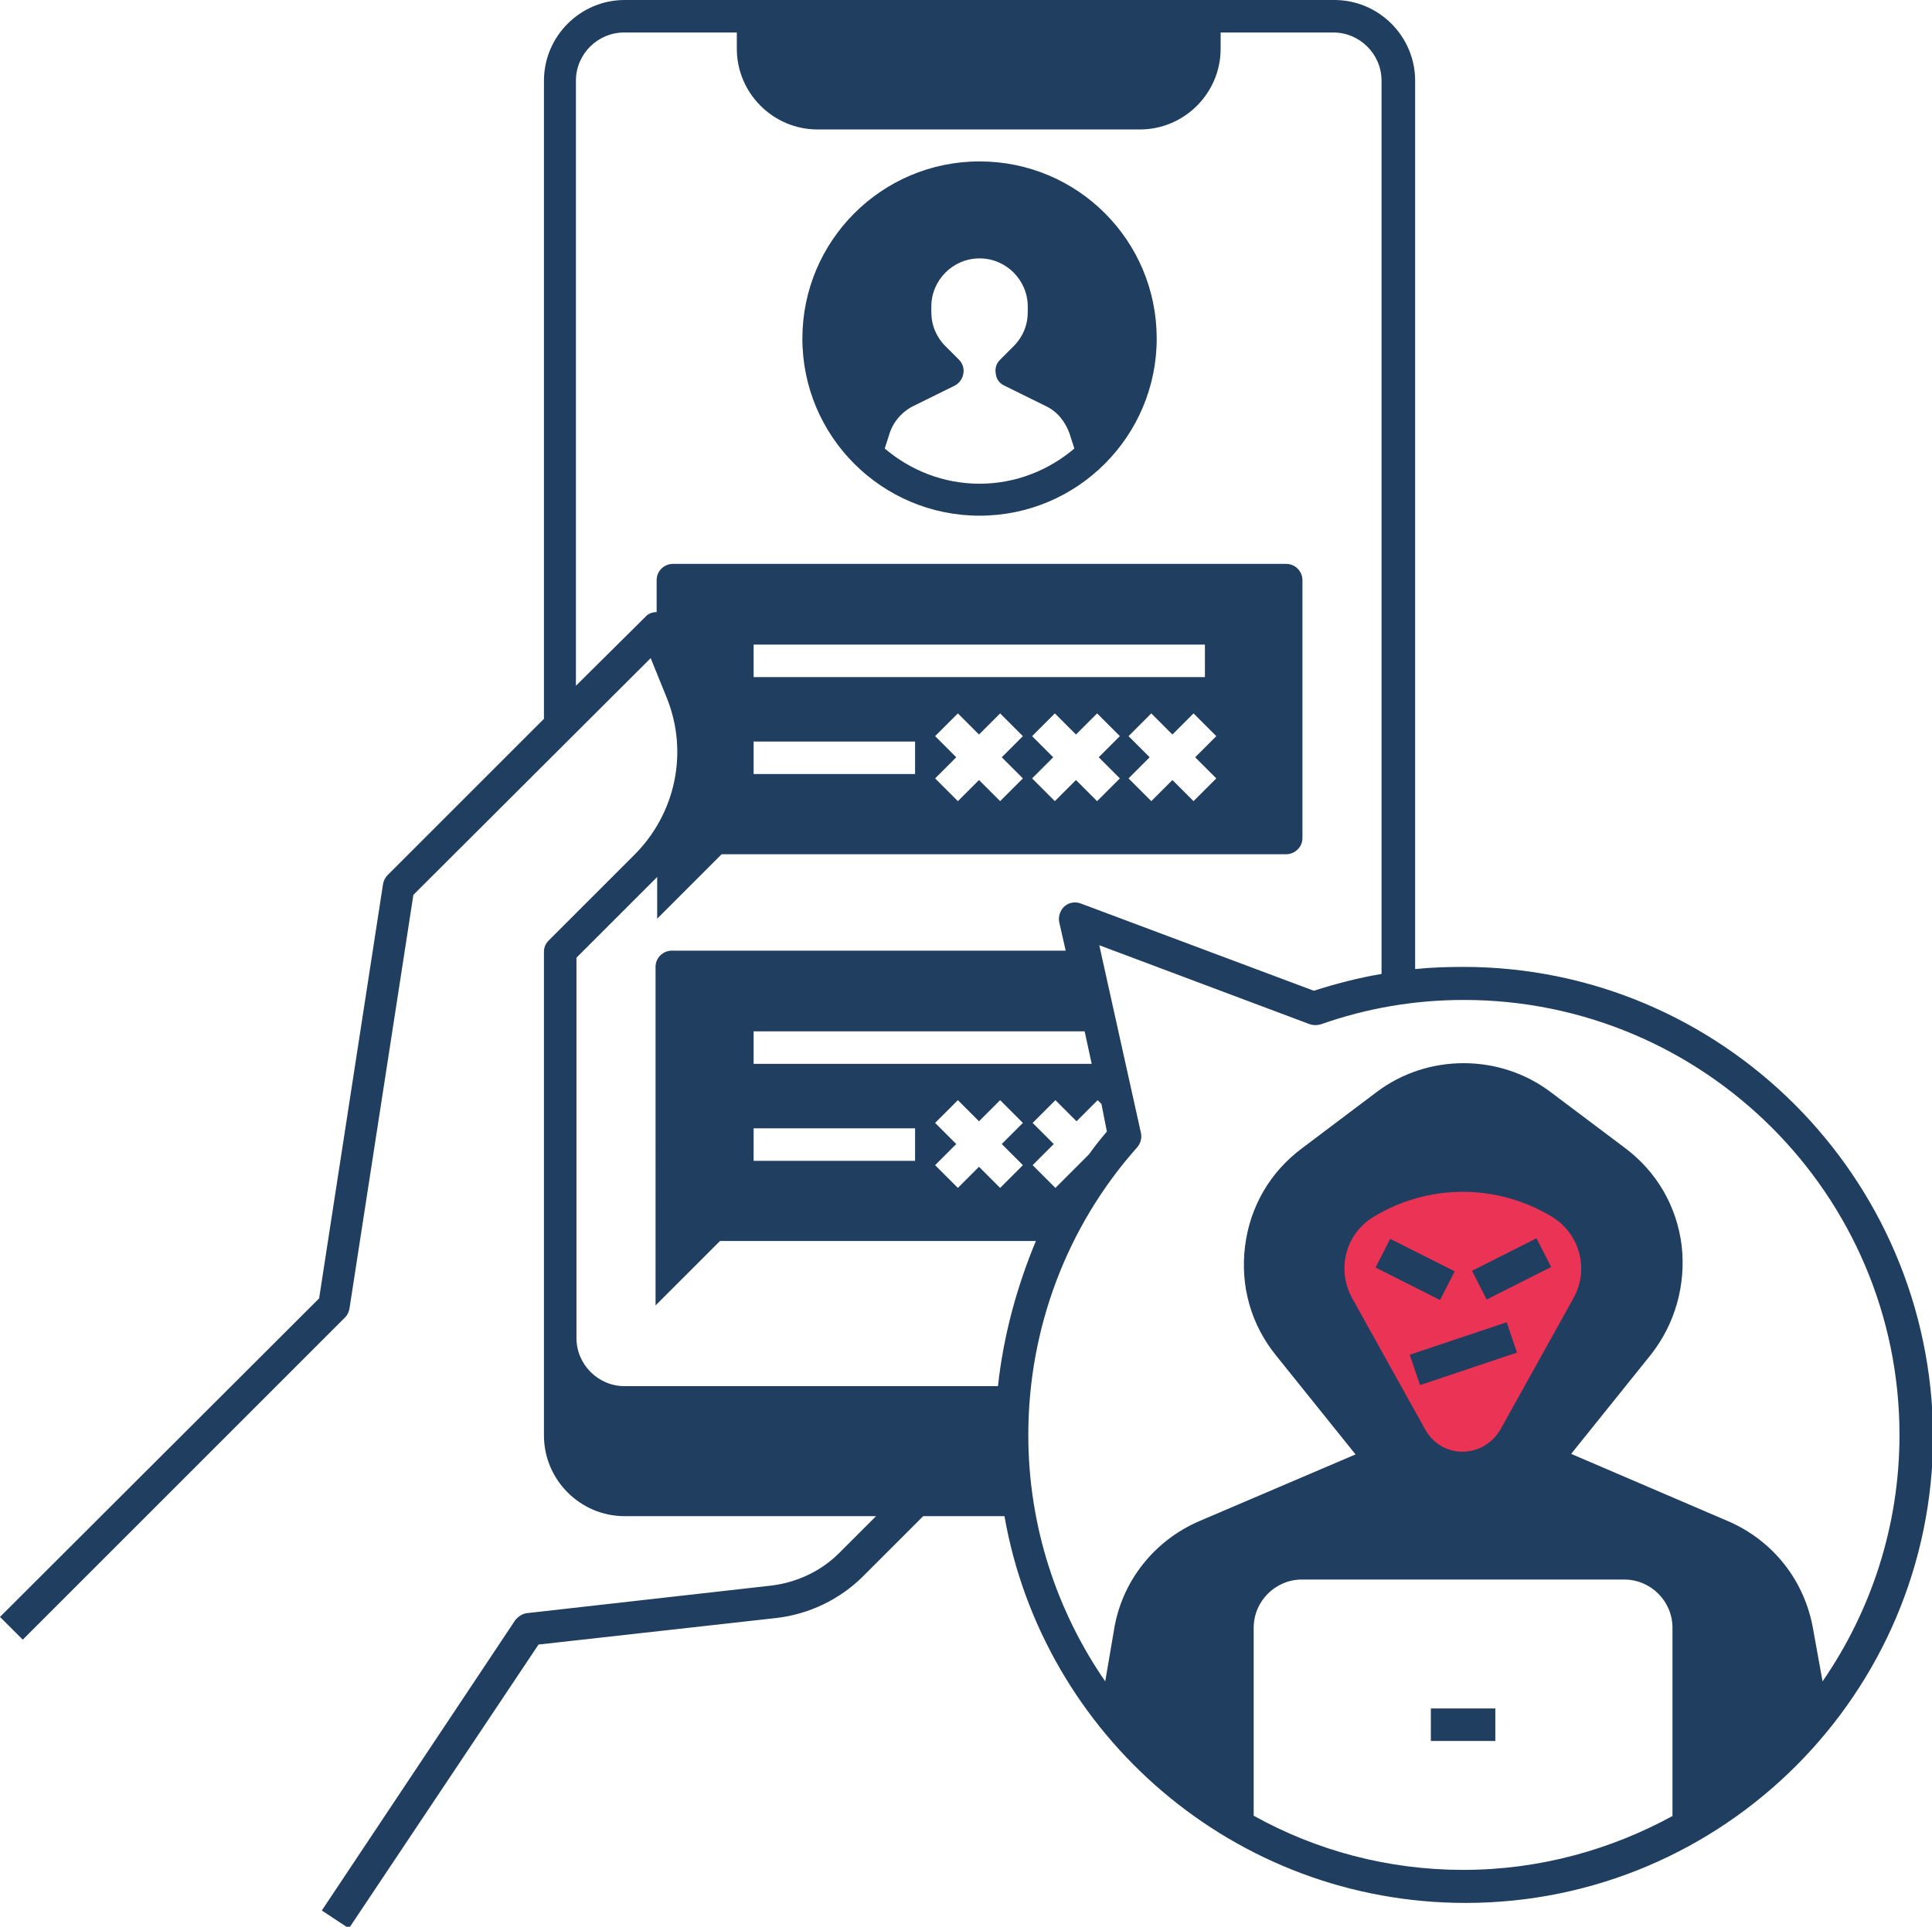 <?xml version="1.0" encoding="utf-8"?>
<!-- Generator: Adobe Illustrator 27.8.1, SVG Export Plug-In . SVG Version: 6.00 Build 0)  -->
<svg version="1.1" id="Layer_1" xmlns="http://www.w3.org/2000/svg" xmlns:xlink="http://www.w3.org/1999/xlink" x="0px" y="0px"
	 viewBox="0 0 356.6 355.7" style="enable-background:new 0 0 356.6 355.7;" xml:space="preserve">
<style type="text/css">
	.st0{clip-path:url(#SVGID_00000158742476770266011030000006973575521526321818_);}
	.st1{clip-path:url(#SVGID_00000070819408313462092730000007177483344550358409_);}
	.st2{fill:#EB3455;}
	.st3{clip-path:url(#SVGID_00000148656772359509946620000008950613434742243506_);}
	.st4{fill:#203E5F;}
</style>
<g>
	<defs>
		<rect id="SVGID_1_" x="243.3" y="214.1" width="57.4" height="57.4"/>
	</defs>
	<clipPath id="SVGID_00000168075463739129398880000013342762056335736764_">
		<use xlink:href="#SVGID_1_"  style="overflow:visible;"/>
	</clipPath>
	<g style="clip-path:url(#SVGID_00000168075463739129398880000013342762056335736764_);">
		<g>
			<defs>
				<path id="SVGID_00000116917105644000189900000017764080492707696803_" d="M272,214.1c-15.9,0-28.7,12.9-28.7,28.7
					s12.9,28.7,28.7,28.7c15.9,0,28.7-12.9,28.7-28.7S287.8,214.1,272,214.1"/>
			</defs>
			<clipPath id="SVGID_00000162339386447008855070000001001571885679796661_">
				<use xlink:href="#SVGID_00000116917105644000189900000017764080492707696803_"  style="overflow:visible;"/>
			</clipPath>
			<g style="clip-path:url(#SVGID_00000162339386447008855070000001001571885679796661_);">
				<path class="st2" d="M243.3,214.1h57.4v57.4h-57.4V214.1z"/>
			</g>
		</g>
	</g>
</g>
<g>
	<defs>
		<rect id="SVGID_00000083090255712370776220000004911536746002509743_" width="356.6" height="355.7"/>
	</defs>
	<clipPath id="SVGID_00000010990741137067288720000003074888397687404464_">
		<use xlink:href="#SVGID_00000083090255712370776220000004911536746002509743_"  style="overflow:visible;"/>
	</clipPath>
	<g style="clip-path:url(#SVGID_00000010990741137067288720000003074888397687404464_);">
		<path class="st4" d="M270.1,178.5c-3,0-6,0.1-8.9,0.4V14.9c0-8.2-6.7-14.9-14.9-14.9h-131c-8.2,0-14.9,6.7-14.9,14.9v117.8
			l-28.9,28.9c-0.4,0.4-0.7,1-0.8,1.6l-11.8,76.5L0,298.5l4.2,4.2l59.5-59.5c0.4-0.4,0.7-1,0.8-1.6l11.8-76.4l43.8-43.7l3,7.4
			c4,10,1.6,21.3-6,28.9l-15.8,15.8c-0.6,0.6-0.9,1.3-0.9,2.1v89.3c0,8.2,6.7,14.9,14.9,14.9h46.4l-6.8,6.8c-3.3,3.3-7.7,5.4-12.4,6
			l-45.2,5.1c-0.9,0.1-1.6,0.6-2.2,1.3l-35.7,53.6l5,3.3l35-52.4l43.9-4.9c6-0.7,11.7-3.4,16-7.7l11.1-11.1h15
			c7.1,40.5,42.5,71.4,85.1,71.4c47.6,0,86.3-38.7,86.3-86.3C356.5,217.2,317.7,178.5,270.1,178.5z M184.2,255.9h-68.9
			c-4.9,0-8.9-4-8.9-8.9v-70.2l14.9-14.9v7.7l11.9-11.9h104.2c1.6,0,3-1.3,3-3v-47.6c0-1.6-1.3-3-3-3H124.2c-1.6,0-3,1.3-3,3v5.9
			c-0.8,0-1.6,0.3-2.1,0.9l-12.8,12.7V14.9c0-4.9,4-8.9,8.9-8.9h20.8v3c0,8.2,6.7,14.9,14.9,14.9h59.5c8.2,0,14.9-6.7,14.9-14.9v-3
			h20.8c4.9,0,8.9,4,8.9,8.9v164.9c-4.2,0.7-8.4,1.8-12.5,3.1l-43-16.1c-1-0.4-2.2-0.2-3,0.5c-0.8,0.7-1.2,1.9-1,2.9l1.2,5.3h-72.7
			c-1.6,0-3,1.3-3,3V241l11.9-11.9h58.3C187.7,237.5,185.2,246.6,184.2,255.9z M224.5,143.7l-4.2,4.2l-3.9-3.9l-3.9,3.9l-4.2-4.2
			l3.9-3.9l-3.9-3.9l4.2-4.2l3.9,3.9l3.9-3.9l4.2,4.2l-3.9,3.9L224.5,143.7z M222.4,125h-83.3v-6h83.3V125z M206.7,143.7l-4.2,4.2
			l-3.9-3.9l-3.9,3.9l-4.2-4.2l3.9-3.9l-3.9-3.9l4.2-4.2l3.9,3.9l3.9-3.9l4.2,4.2l-3.9,3.9L206.7,143.7z M188.8,143.7l-4.2,4.2
			l-3.9-3.9l-3.9,3.9l-4.2-4.2l3.9-3.9l-3.9-3.9l4.2-4.2l3.9,3.9l3.9-3.9l4.2,4.2l-3.9,3.9L188.8,143.7z M168.9,136.9v6h-29.8v-6
			H168.9z M204.3,208.9c-1.2,1.4-2.3,2.8-3.3,4.2l-6.2,6.2l-4.2-4.2l3.9-3.9l-3.9-3.9l4.2-4.2l3.9,3.9l3.9-3.9l0.7,0.7L204.3,208.9z
			 M139.1,196.4v-6h61.1l1.3,6H139.1z M188.8,215.1l-4.2,4.2l-3.9-3.9l-3.9,3.9l-4.2-4.2l3.9-3.9l-3.9-3.9l4.2-4.2l3.9,3.9l3.9-3.9
			l4.2,4.2l-3.9,3.9L188.8,215.1z M168.9,208.3v6h-29.8v-6H168.9z M308.8,335.2c-11.5,6.3-24.7,10-38.7,10c-14,0-27.2-3.6-38.7-10
			v-34.7c0-4.9,4-8.9,8.9-8.9h59.5c4.9,0,8.9,4,8.9,8.9V335.2z M263,263.8l-13.4-24.1c-3-5.4-1.2-12,4-15.1
			c10.1-6.1,22.7-6.1,32.8,0c5.2,3.1,7,9.8,4,15.1l-13.4,24.1c-1.5,2.6-4.1,4.2-7.1,4.2C267,268,264.4,266.4,263,263.8z M334.7,301
			c-1.5-9.1-7.4-16.6-15.8-20.2L290,268.4l14.7-18.3c4.5-5.7,6.5-12.9,5.7-20.1c-0.9-7.3-4.6-13.7-10.5-18.1l-13.7-10.3
			c-9.4-7.1-22.7-7.1-32.1,0L240.3,212c-5.9,4.4-9.6,10.8-10.5,18.1c-0.9,7.3,1.1,14.4,5.7,20.1l14.7,18.3l-28.8,12.3
			c-8.4,3.6-14.4,11.2-15.8,20.2l-1.6,9.4c-8.9-12.9-14.2-28.6-14.2-45.5c0-19.6,7.1-38.5,20.1-53.1c0.6-0.7,0.9-1.7,0.7-2.6
			l-7.7-34.7l38.9,14.6c0.7,0.2,1.3,0.2,2,0c8.5-3,17.3-4.5,26.4-4.5c44.3,0,80.4,36,80.4,80.3c0,16.9-5.3,32.6-14.2,45.5L334.7,301
			z"/>
	</g>
</g>
<path class="st4" d="M264.1,315.4H276v6h-11.9V315.4z"/>
<path class="st4" d="M253.9,234l2.7-5.3l11.9,6l-2.7,5.3L253.9,234z"/>
<path class="st4" d="M271.7,234.6l11.9-6l2.7,5.3l-11.9,6L271.7,234.6z"/>
<path class="st4" d="M260.2,250.1l17.9-6l1.9,5.6l-17.9,6L260.2,250.1z"/>
<path class="st4" d="M180.8,29.8c-18.1,0-32.7,14.7-32.7,32.7c0,18.1,14.7,32.7,32.7,32.7c18.1,0,32.7-14.7,32.7-32.7
	C213.5,44.4,198.9,29.8,180.8,29.8z M180.8,89.3c-6.7,0-12.8-2.5-17.5-6.5l0.9-2.8c0.7-2.2,2.4-4.1,4.5-5.1l7.5-3.7
	c0.8-0.4,1.5-1.3,1.6-2.2c0.2-0.9-0.1-1.9-0.8-2.6l-2.5-2.5c-1.7-1.7-2.6-3.9-2.6-6.3v-1c0-4.9,4-8.9,8.9-8.9s8.9,4,8.9,8.9v1
	c0,2.4-0.9,4.6-2.6,6.3l-2.5,2.5c-0.7,0.7-1,1.6-0.8,2.6c0.1,1,0.7,1.8,1.6,2.2l7.5,3.7c2.2,1,3.7,2.9,4.5,5.1l0.9,2.8
	C193.6,86.8,187.5,89.3,180.8,89.3z"/>
</svg>
